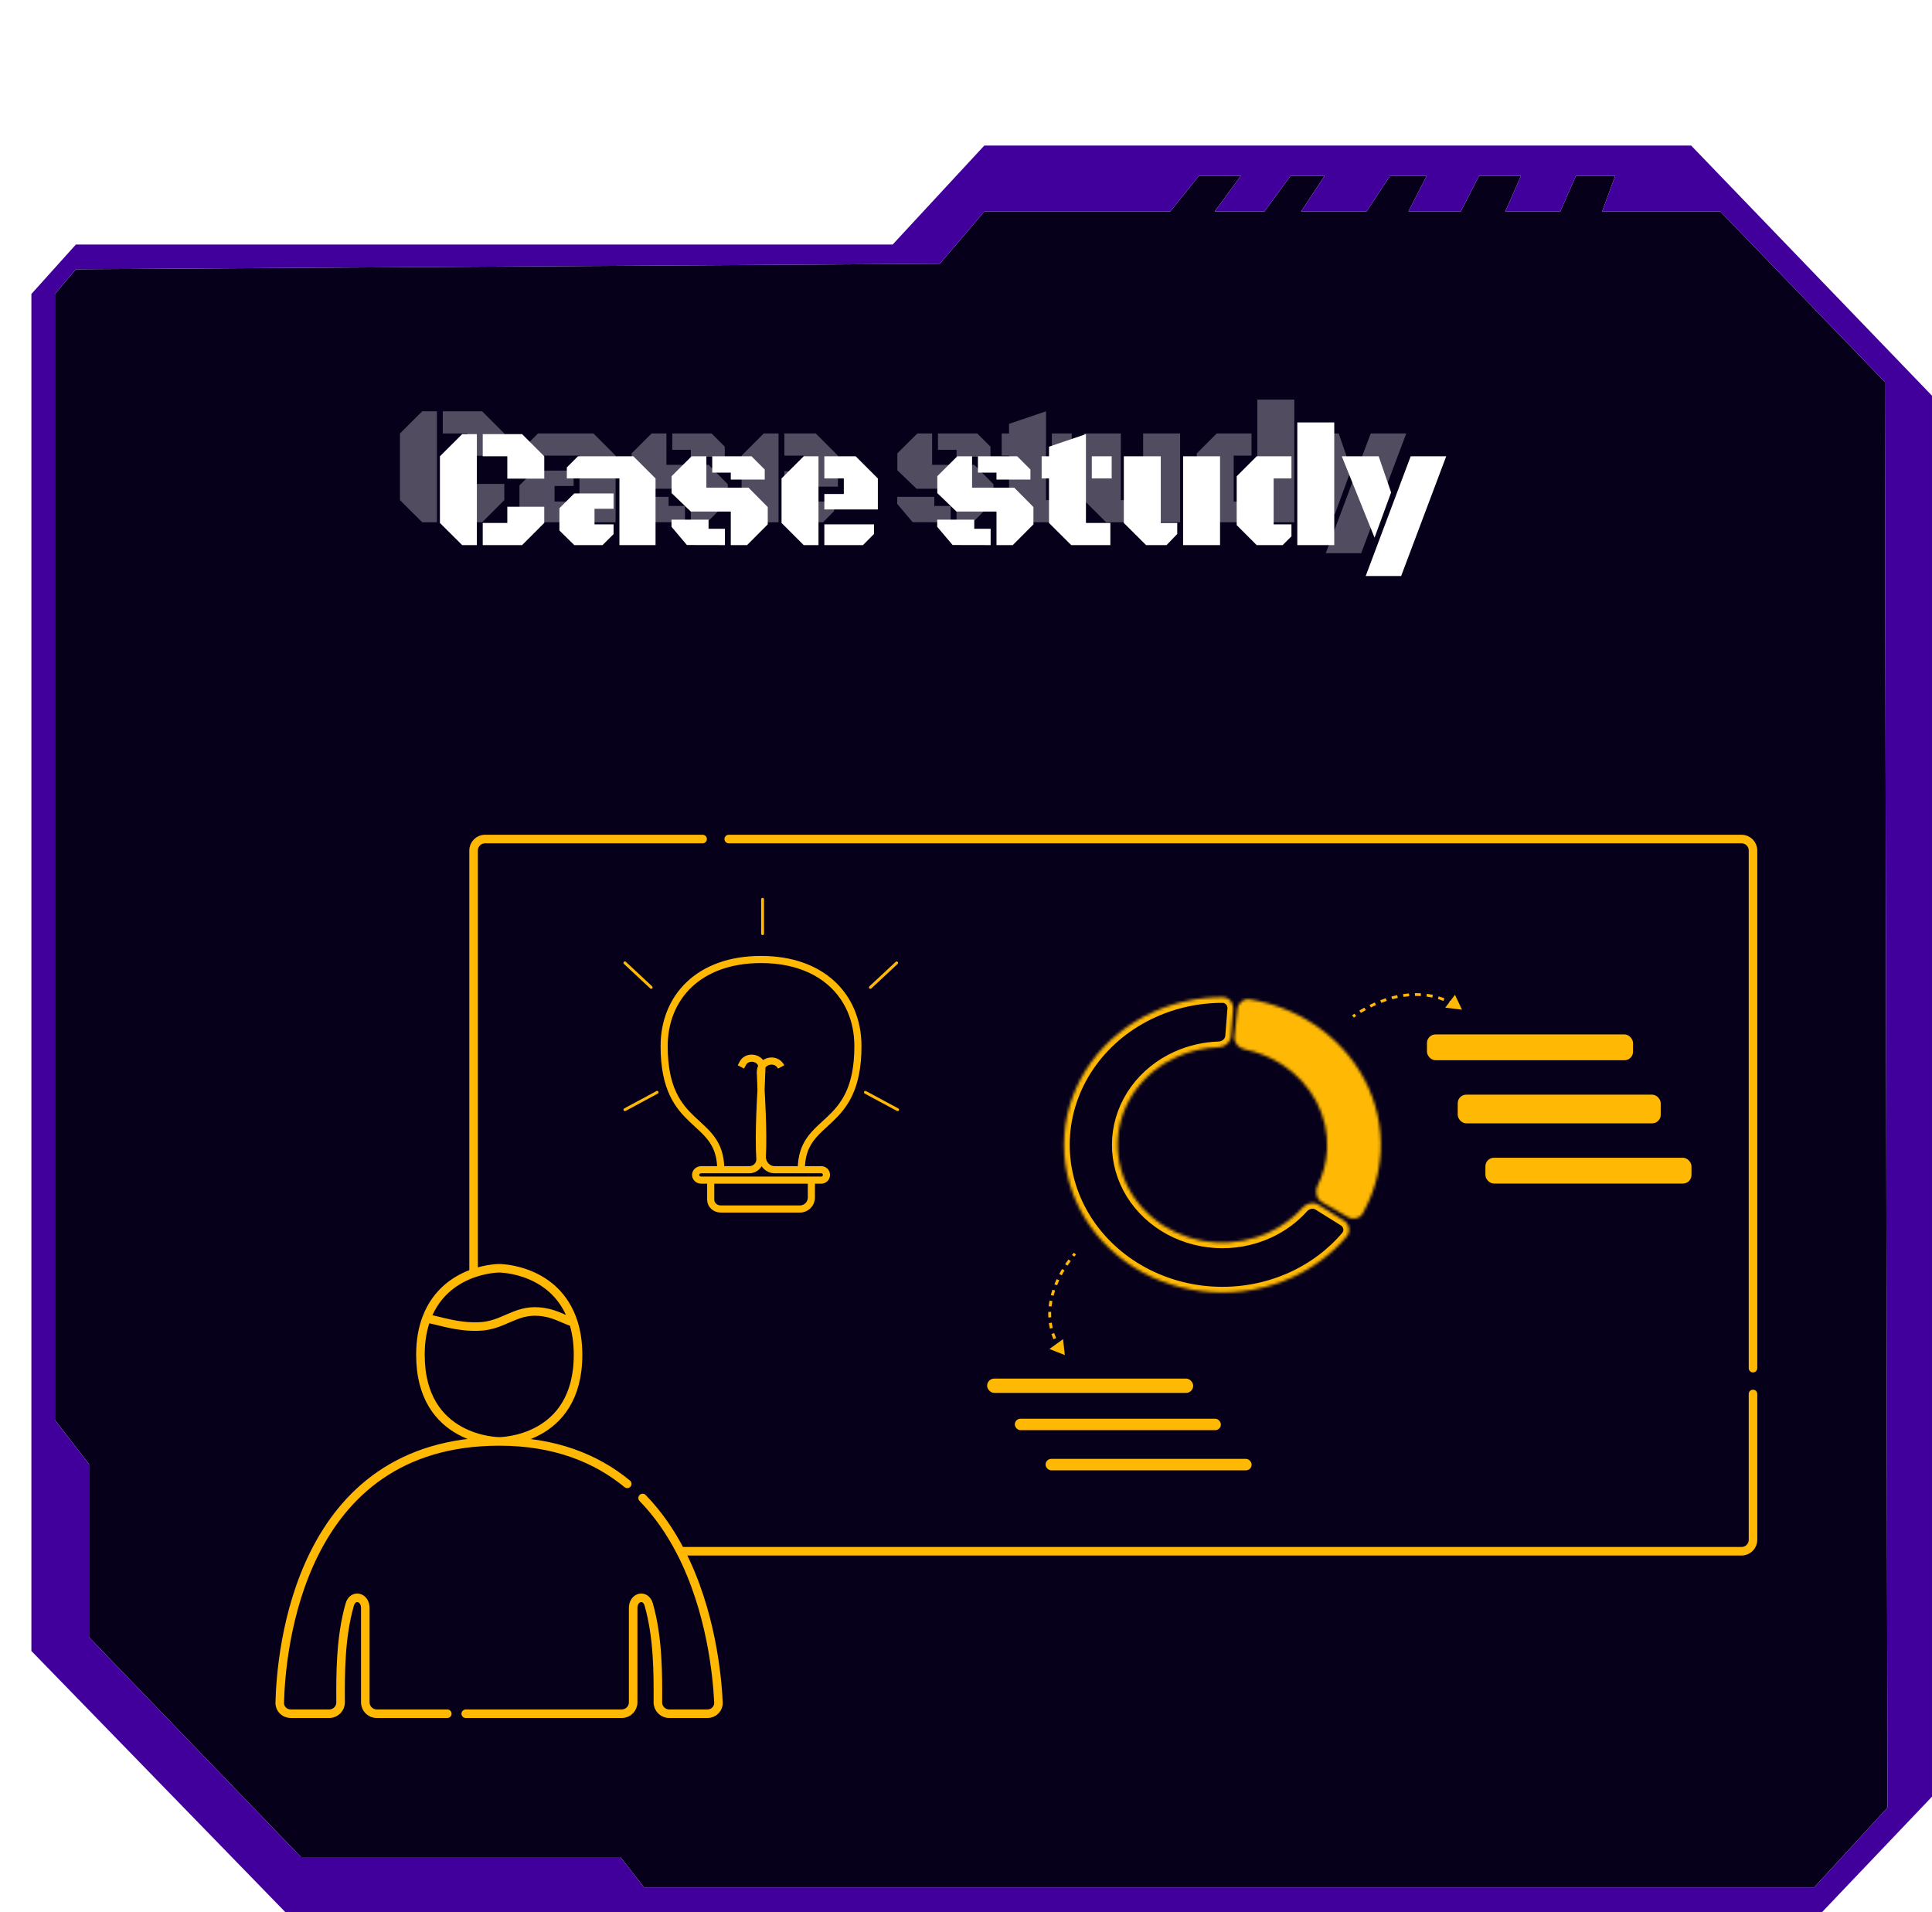 <svg width="677" height="670" viewBox="0 0 677 670" fill="none" xmlns="http://www.w3.org/2000/svg">
<path d="M19.256 103.013L26.595 94.344L329.321 92.417L344.916 74.117H410.048L420.139 61.595H434.817L425.643 74.117H443.073L452.246 61.595H464.172L455.916 74.117H478.85L487.106 61.595H499.949L493.527 74.117H511.874L518.296 61.595H532.973L527.469 74.117H546.734L552.238 61.595H565.998L561.411 74.117H583.428H602.831L660.485 133.835L661.403 633.399L635.717 661.331H225.661L217.405 650.736H105.488L31.182 573.68V512.999L19.257 497.588L19.256 103.013Z" fill="#07001B"/>
<path fill-rule="evenodd" clip-rule="evenodd" d="M11 103.013L26.595 85.675H312.809L344.916 51H592.601L676.998 138.651L676.998 629.546L638.47 670H99.984L11.001 578.497L11 103.013ZM26.595 94.344L19.256 103.013L19.257 497.588L31.182 512.999V573.68L105.488 650.736H217.405L225.661 661.331H635.717L661.403 633.399L660.485 133.835L602.831 74.117H583.428H561.411L565.998 61.595H552.238L546.734 74.117H527.469L532.973 61.595H518.296L511.874 74.117H493.527L499.949 61.595H487.106L478.85 74.117H455.916L464.172 61.595H452.246L443.073 74.117H425.643L434.817 61.595H420.139L410.048 74.117H344.916L329.321 92.417L26.595 94.344Z" fill="#41009C"/>
<path d="M174.96 505.065C174.96 505.065 202.554 505.065 202.554 474.731C202.554 470.34 201.953 466.585 200.928 463.374M174.96 505.065C104.48 505.065 98.456 578.822 98.029 596.644C97.978 598.8 99.728 600.485 101.885 600.485H115.366C117.576 600.485 119.362 598.695 119.35 596.486C119.292 586.583 119.261 573.802 122.541 562.275C123.636 558.425 128.009 559.459 128.009 563.461V596.485C128.009 598.695 129.8 600.485 132.009 600.485H156.741M174.96 505.065C174.96 505.065 147.323 505.065 147.323 474.731C147.323 469.675 148.123 465.461 149.447 461.95M174.96 505.065C194.407 505.065 208.938 511.01 219.794 519.931M149.447 461.95C154.613 462.899 160.266 465.119 167.99 464.797C176.408 464.446 180.433 458.923 188.83 459.578C194.174 459.995 197.064 462.108 200.928 463.374M149.447 461.95C153.02 452.483 160.148 448.121 165.957 446.112M200.928 463.374C194.87 444.396 174.919 444.396 174.919 444.396V444.396C174.919 444.396 170.919 444.396 165.957 446.112M165.957 446.112V298C165.957 295.791 167.748 294 169.957 294H246.2M238.428 543.553C249.197 564.295 251.337 587.454 251.758 596.533C251.859 598.723 250.094 600.485 247.902 600.485H234.511C232.302 600.485 230.515 598.695 230.528 596.486C230.585 586.583 230.617 573.802 227.338 562.275C226.243 558.425 221.87 559.459 221.87 563.461V596.485C221.87 598.695 220.079 600.485 217.87 600.485H174.96H163.208M238.428 543.553H610.276C612.485 543.553 614.276 541.762 614.276 539.553V488.442M238.428 543.553C234.976 536.904 230.637 530.503 225.183 524.894M614.276 479.399V298C614.276 295.791 612.485 294 610.276 294H255.362" stroke="#FFB904" stroke-width="3" stroke-linecap="round"/>
<path d="M280.789 409.867H287.786C288.792 409.867 289.607 410.683 289.607 411.688V411.688C289.607 412.694 288.792 413.51 287.786 413.51H284.316M280.789 409.867C280.789 390.763 300.63 396.511 300.63 366.56C300.63 361.976 299.754 357.655 298.044 353.79C297.341 352.201 296.497 350.689 295.515 349.268C290.034 341.33 280.251 336.205 266.679 336.205C244.762 336.205 232.728 349.57 232.728 366.56C232.728 396.511 252.569 390.763 252.569 409.867M280.789 409.867H271.426C268.946 409.867 267.012 407.626 267.137 405.149C267.583 396.332 266.741 382.912 266.682 381.99C266.68 381.954 266.678 381.922 266.677 381.886L266.444 375.806C266.287 371.693 271.806 370.209 273.734 373.845V373.845M284.316 413.51V419.628C284.316 421.837 282.525 423.628 280.316 423.628H266.679H252.569C250.621 423.628 249.042 422.179 249.042 420.39V413.51M284.316 413.51H266.679H249.042M252.569 409.867H245.735C244.639 409.867 243.751 410.683 243.751 411.688C243.751 412.694 244.639 413.51 245.735 413.51H249.042M252.569 409.867H262.551C264.718 409.867 266.403 408.089 266.275 406.103C265.707 397.259 266.631 382.689 266.677 381.968C266.679 381.941 266.679 381.927 266.68 381.9L266.977 374.138C267.064 371.853 264.89 370.558 262.907 370.812C261.855 370.947 260.858 371.518 260.28 372.608L259.624 373.845" stroke="#FFB904" stroke-width="2.5"/>
<path d="M304.987 345.98L314.202 337.389" stroke="#FFB904" stroke-linecap="round"/>
<path d="M228.19 345.98L218.975 337.389" stroke="#FFB904" stroke-linecap="round"/>
<path d="M218.975 388.824L230.261 382.749" stroke="#FFB904" stroke-linecap="round"/>
<path d="M267.218 327.161V315.102" stroke="#FFB904" stroke-linecap="round"/>
<path d="M303.249 382.749L307.097 384.82L308.355 385.497L309.614 386.175L314.535 388.824" stroke="#FFB904" stroke-linecap="round"/>
<mask id="path-9-inside-1_572_71" fill="white">
<path d="M470.876 427.652C472.838 428.874 473.368 431.51 471.872 433.272C466.761 439.29 460.265 444.188 452.843 447.59C444.083 451.605 434.342 453.396 424.602 452.781C414.862 452.166 405.469 449.168 397.369 444.088C389.27 439.008 382.75 432.026 378.468 423.847C374.187 415.668 372.294 406.581 372.982 397.502C373.67 388.424 376.914 379.675 382.386 372.138C387.858 364.602 395.366 358.544 404.151 354.576C411.721 351.156 420.009 349.393 428.386 349.398C430.611 349.399 432.281 351.348 432.106 353.566L431.357 363.068C431.184 365.254 429.28 366.872 427.088 366.943C421.988 367.106 416.965 368.261 412.346 370.347C406.536 372.971 401.571 376.978 397.952 381.962C394.332 386.947 392.187 392.733 391.732 398.737C391.277 404.741 392.529 410.751 395.361 416.161C398.192 421.57 402.504 426.187 407.861 429.547C413.218 432.907 419.43 434.89 425.872 435.297C432.313 435.703 438.756 434.519 444.55 431.863C449.168 429.746 453.244 426.754 456.525 423.092C457.933 421.522 460.264 421.038 462.053 422.153L470.876 427.652Z"/>
</mask>
<path d="M470.876 427.652C472.838 428.874 473.368 431.51 471.872 433.272C466.761 439.29 460.265 444.188 452.843 447.59C444.083 451.605 434.342 453.396 424.602 452.781C414.862 452.166 405.469 449.168 397.369 444.088C389.27 439.008 382.75 432.026 378.468 423.847C374.187 415.668 372.294 406.581 372.982 397.502C373.67 388.424 376.914 379.675 382.386 372.138C387.858 364.602 395.366 358.544 404.151 354.576C411.721 351.156 420.009 349.393 428.386 349.398C430.611 349.399 432.281 351.348 432.106 353.566L431.357 363.068C431.184 365.254 429.28 366.872 427.088 366.943C421.988 367.106 416.965 368.261 412.346 370.347C406.536 372.971 401.571 376.978 397.952 381.962C394.332 386.947 392.187 392.733 391.732 398.737C391.277 404.741 392.529 410.751 395.361 416.161C398.192 421.57 402.504 426.187 407.861 429.547C413.218 432.907 419.43 434.89 425.872 435.297C432.313 435.703 438.756 434.519 444.55 431.863C449.168 429.746 453.244 426.754 456.525 423.092C457.933 421.522 460.264 421.038 462.053 422.153L470.876 427.652Z" stroke="#FFB904" stroke-width="4" mask="url(#path-9-inside-1_572_71)"/>
<mask id="path-10-inside-2_572_71" fill="white">
<path d="M433.61 353.59C433.85 351.416 435.795 349.825 437.953 350.178C445.884 351.476 453.433 354.371 460.067 358.677C467.783 363.685 474.009 370.439 478.159 378.305C482.309 386.17 484.249 394.89 483.795 403.646C483.405 411.17 481.259 418.51 477.525 425.157C476.49 426.999 474.14 427.541 472.311 426.486L463.267 421.274C461.268 420.121 460.679 417.527 461.701 415.458C463.661 411.488 464.793 407.192 465.02 402.8C465.32 397.009 464.038 391.243 461.293 386.04C458.548 380.838 454.431 376.372 449.327 373.059C445.339 370.471 440.851 368.653 436.128 367.699C433.941 367.257 432.317 365.288 432.562 363.07L433.61 353.59Z"/>
</mask>
<path d="M433.61 353.59C433.85 351.416 435.795 349.825 437.953 350.178C445.884 351.476 453.433 354.371 460.067 358.677C467.783 363.685 474.009 370.439 478.159 378.305C482.309 386.17 484.249 394.89 483.795 403.646C483.405 411.17 481.259 418.51 477.525 425.157C476.49 426.999 474.14 427.541 472.311 426.486L463.267 421.274C461.268 420.121 460.679 417.527 461.701 415.458C463.661 411.488 464.793 407.192 465.02 402.8C465.32 397.009 464.038 391.243 461.293 386.04C458.548 380.838 454.431 376.372 449.327 373.059C445.339 370.471 440.851 368.653 436.128 367.699C433.941 367.257 432.317 365.288 432.562 363.07L433.61 353.59Z" fill="#FFB904" stroke="#FFB904" stroke-width="4" mask="url(#path-10-inside-2_572_71)"/>
<path d="M373.124 474.815L372.518 469.225L367.737 472.685L373.124 474.815ZM376.683 439.273C376.307 438.955 376.307 438.955 376.307 438.955C376.307 438.955 376.307 438.955 376.307 438.955C376.307 438.955 376.307 438.955 376.307 438.955C376.307 438.955 376.306 438.955 376.306 438.955C376.306 438.955 376.306 438.956 376.305 438.956C376.305 438.957 376.304 438.958 376.303 438.959C376.301 438.961 376.297 438.965 376.293 438.969C376.285 438.978 376.273 438.991 376.258 439.008C376.227 439.042 376.182 439.091 376.125 439.156C376.009 439.286 375.843 439.477 375.636 439.726L376.428 440.319C376.627 440.079 376.787 439.896 376.895 439.773C376.95 439.712 376.991 439.666 377.019 439.636C377.033 439.62 377.043 439.609 377.05 439.602C377.053 439.598 377.055 439.596 377.057 439.594C377.058 439.593 377.058 439.593 377.058 439.592C377.059 439.592 377.059 439.592 377.059 439.592C377.059 439.592 377.059 439.592 377.059 439.592C377.059 439.592 377.059 439.592 377.059 439.592C377.059 439.592 377.059 439.592 377.059 439.592C377.059 439.592 377.059 439.592 376.683 439.273ZM374.384 441.322C374.024 441.808 373.63 442.362 373.219 442.977L374.075 443.483C374.476 442.883 374.86 442.343 375.211 441.87L374.384 441.322ZM372.143 444.674C371.813 445.222 371.481 445.804 371.154 446.416L372.061 446.838C372.38 446.241 372.703 445.674 373.025 445.139L372.143 444.674ZM370.254 448.209C369.978 448.798 369.71 449.409 369.457 450.039L370.409 450.363C370.655 449.75 370.915 449.157 371.184 448.583L370.254 448.209ZM368.767 451.912C368.56 452.532 368.37 453.167 368.199 453.816L369.19 454.024C369.355 453.396 369.54 452.781 369.74 452.181L368.767 451.912ZM367.762 455.753C367.641 456.395 367.542 457.049 367.468 457.711L368.484 457.782C368.555 457.144 368.651 456.515 368.768 455.895L367.762 455.753ZM367.328 459.68C367.308 460.331 367.315 460.988 367.351 461.652L368.372 461.569C368.337 460.932 368.331 460.301 368.35 459.676L367.328 459.68ZM367.544 463.613C367.635 464.253 367.756 464.896 367.908 465.543L368.906 465.298C368.76 464.678 368.644 464.062 368.557 463.449L367.544 463.613ZM368.443 467.43C368.645 468.039 368.877 468.65 369.141 469.262L370.088 468.864C369.834 468.276 369.612 467.69 369.418 467.106L368.443 467.43ZM369.993 471.029C370.295 471.593 370.625 472.158 370.986 472.722L371.862 472.191C371.515 471.648 371.197 471.104 370.906 470.561L369.993 471.029Z" fill="#FFB904"/>
<path d="M512.307 353.794L506.44 353.08L509.843 348.581L512.307 353.794ZM474.104 356.18C473.776 355.794 473.776 355.794 473.776 355.794C473.776 355.794 473.776 355.794 473.776 355.794C473.777 355.794 473.777 355.794 473.777 355.794C473.777 355.794 473.777 355.794 473.777 355.794C473.777 355.794 473.777 355.793 473.778 355.793C473.779 355.793 473.78 355.792 473.781 355.791C473.783 355.789 473.787 355.786 473.792 355.782C473.801 355.775 473.815 355.765 473.833 355.751C473.87 355.724 473.923 355.684 473.993 355.633C474.132 355.532 474.337 355.385 474.604 355.202L475.216 356.005C474.958 356.182 474.76 356.324 474.628 356.42C474.562 356.468 474.512 356.505 474.479 356.53C474.463 356.542 474.451 356.552 474.443 356.558C474.439 356.561 474.436 356.563 474.434 356.564C474.433 356.565 474.433 356.565 474.432 356.566C474.432 356.566 474.432 356.566 474.432 356.566C474.432 356.566 474.432 356.566 474.432 356.566C474.432 356.566 474.432 356.566 474.432 356.566C474.432 356.566 474.432 356.566 474.432 356.566C474.432 356.566 474.432 356.566 474.104 356.18ZM476.314 354.096C476.833 353.779 477.424 353.433 478.08 353.072L478.611 353.925C477.968 354.279 477.39 354.617 476.883 354.927L476.314 354.096ZM479.886 352.129C480.47 351.841 481.089 351.55 481.739 351.264L482.19 352.157C481.554 352.437 480.949 352.721 480.378 353.003L479.886 352.129ZM483.642 350.48C484.265 350.241 484.911 350.009 485.577 349.79L485.937 350.717C485.288 350.931 484.658 351.157 484.05 351.391L483.642 350.48ZM487.558 349.195C488.214 349.016 488.886 348.852 489.572 348.707L489.825 349.663C489.159 349.805 488.505 349.964 487.867 350.137L487.558 349.195ZM491.62 348.335C492.302 348.233 492.995 348.151 493.698 348.091L493.822 349.067C493.143 349.124 492.472 349.204 491.812 349.303L491.62 348.335ZM495.793 347.986C496.487 347.975 497.189 347.988 497.897 348.029L497.872 349.006C497.19 348.967 496.514 348.954 495.845 348.965L495.793 347.986ZM500.001 348.229C500.694 348.322 501.39 348.443 502.09 348.594L501.899 349.549C501.228 349.404 500.559 349.288 499.894 349.199L500.001 348.229ZM504.144 349.123C504.811 349.324 505.479 349.554 506.147 349.816L505.79 350.721C505.149 350.47 504.508 350.249 503.869 350.057L504.144 349.123ZM508.089 350.665C508.713 350.968 509.336 351.3 509.957 351.662L509.449 352.494C508.851 352.145 508.253 351.827 507.654 351.536L508.089 350.665Z" fill="#FFB904"/>
<rect x="345.899" y="483.046" width="72.214" height="5.024" rx="2.512" fill="#FFB904"/>
<rect x="355.599" y="497.114" width="72.214" height="4.019" rx="2.01" fill="#FFB904"/>
<rect x="366.377" y="511.182" width="72.214" height="4.019" rx="2.01" fill="#FFB904"/>
<rect x="500.027" y="362.461" width="72.214" height="9.044" rx="3" fill="#FFB904"/>
<rect x="510.805" y="383.563" width="71.136" height="10.049" rx="3" fill="#FFB904"/>
<rect x="520.506" y="405.671" width="72.214" height="9.044" rx="3" fill="#FFB904"/>
<path d="M167.104 191H161.948L154.155 183.236V159.887L161.948 152.123H167.104V191ZM169.155 159.887V152.123H182.954L190.717 159.887V167.709H177.768V159.887H169.155ZM169.155 191V183.236H177.768V177.553H190.717V183.236L182.954 191H169.155ZM217.055 191V167.65H198.627V163.783L202.524 159.887H221.948L229.711 167.65V191H217.055ZM215.004 172.895V178.285H208.325V183.734H215.004V187.162L211.137 191H201.235L196.02 185.873V178.08L201.235 172.895H215.004ZM242.338 159.887H247.524V170.873H262.29L269.028 177.67V183.734L261.792 191H256.079V179.252H242.075L235.336 172.777V166.859L242.338 159.887ZM248.286 185.287H254.028V191L240.698 190.971L235.307 184.584V182.094H248.286V185.287ZM256.079 165.6H249.575V159.887H263.344L267.973 164.516V168.031H256.079V165.6ZM286.811 191H281.626L273.862 183.236V167.65L281.626 159.887H286.811V191ZM288.862 178.52V173.1H295.688V167.65H288.862V159.887H299.848L307.612 167.65V178.52H288.862ZM288.862 191V183.734H306.264V187.104L302.397 191H288.862ZM335.444 159.887H340.629V170.873H355.395L362.133 177.67V183.734L354.897 191H349.184V179.252H335.18L328.442 172.777V166.859L335.444 159.887ZM341.391 185.287H347.133V191L333.803 190.971L328.413 184.584V182.094H341.391V185.287ZM349.184 165.6H342.68V159.887H356.45L361.079 164.516V168.031H349.184V165.6ZM380.532 183.236H389.086V191H375.376L367.583 183.236V167.65H365.004V159.887H367.583V156.518L380.532 152.123V183.236ZM382.583 167.65V159.887H389.555V167.65H382.583ZM427.524 159.887V191H414.575V159.887H427.524ZM406.752 183.236H412.524V187.104L408.774 191H401.596L393.803 183.236V159.887H406.752V183.236ZM467.544 148.021V191H454.594V148.021H467.544ZM446.303 183.734H452.544V187.924L449.467 191H440.356L433.354 183.998V166.889L440.356 159.887H452.544V167.65H446.303V183.734ZM490.981 201.84H478.559L494.321 159.887H506.772L490.981 201.84ZM470.18 159.887H483.1L487.465 172.543L481.665 188.393L470.18 159.887Z" fill="white"/>
<g filter="url(#filter0_f_572_71)">
<path d="M153.104 183H147.948L140.155 175.236V151.887L147.948 144.123H153.104V183ZM155.155 151.887V144.123H168.954L176.717 151.887V159.709H163.768V151.887H155.155ZM155.155 183V175.236H163.768V169.553H176.717V175.236L168.954 183H155.155ZM203.055 183V159.65H184.627V155.783L188.524 151.887H207.948L215.711 159.65V183H203.055ZM201.004 164.895V170.285H194.325V175.734H201.004V179.162L197.137 183H187.235L182.02 177.873V170.08L187.235 164.895H201.004ZM228.338 151.887H233.524V162.873H248.29L255.028 169.67V175.734L247.792 183H242.079V171.252H228.075L221.336 164.777V158.859L228.338 151.887ZM234.286 177.287H240.028V183L226.698 182.971L221.307 176.584V174.094H234.286V177.287ZM242.079 157.6H235.575V151.887H249.344L253.973 156.516V160.031H242.079V157.6ZM272.811 183H267.626L259.862 175.236V159.65L267.626 151.887H272.811V183ZM274.862 170.52V165.1H281.688V159.65H274.862V151.887H285.848L293.612 159.65V170.52H274.862ZM274.862 183V175.734H292.264V179.104L288.397 183H274.862ZM321.444 151.887H326.629V162.873H341.395L348.133 169.67V175.734L340.897 183H335.184V171.252H321.18L314.442 164.777V158.859L321.444 151.887ZM327.391 177.287H333.133V183L319.803 182.971L314.413 176.584V174.094H327.391V177.287ZM335.184 157.6H328.68V151.887H342.45L347.079 156.516V160.031H335.184V157.6ZM366.532 175.236H375.086V183H361.376L353.583 175.236V159.65H351.004V151.887H353.583V148.518L366.532 144.123V175.236ZM368.583 159.65V151.887H375.555V159.65H368.583ZM413.524 151.887V183H400.575V151.887H413.524ZM392.752 175.236H398.524V179.104L394.774 183H387.596L379.803 175.236V151.887H392.752V175.236ZM453.544 140.021V183H440.594V140.021H453.544ZM432.303 175.734H438.544V179.924L435.467 183H426.356L419.354 175.998V158.889L426.356 151.887H438.544V159.65H432.303V175.734ZM476.981 193.84H464.559L480.321 151.887H492.772L476.981 193.84ZM456.18 151.887H469.1L473.465 164.543L467.665 180.393L456.18 151.887Z" fill="white" fill-opacity="0.3"/>
</g>
<defs>
<filter id="filter0_f_572_71" x="0.155" y="0.021" width="632.617" height="333.818" filterUnits="userSpaceOnUse" color-interpolation-filters="sRGB">
<feFlood flood-opacity="0" result="BackgroundImageFix"/>
<feBlend mode="normal" in="SourceGraphic" in2="BackgroundImageFix" result="shape"/>
<feGaussianBlur stdDeviation="70" result="effect1_foregroundBlur_572_71"/>
</filter>
</defs>
</svg>
